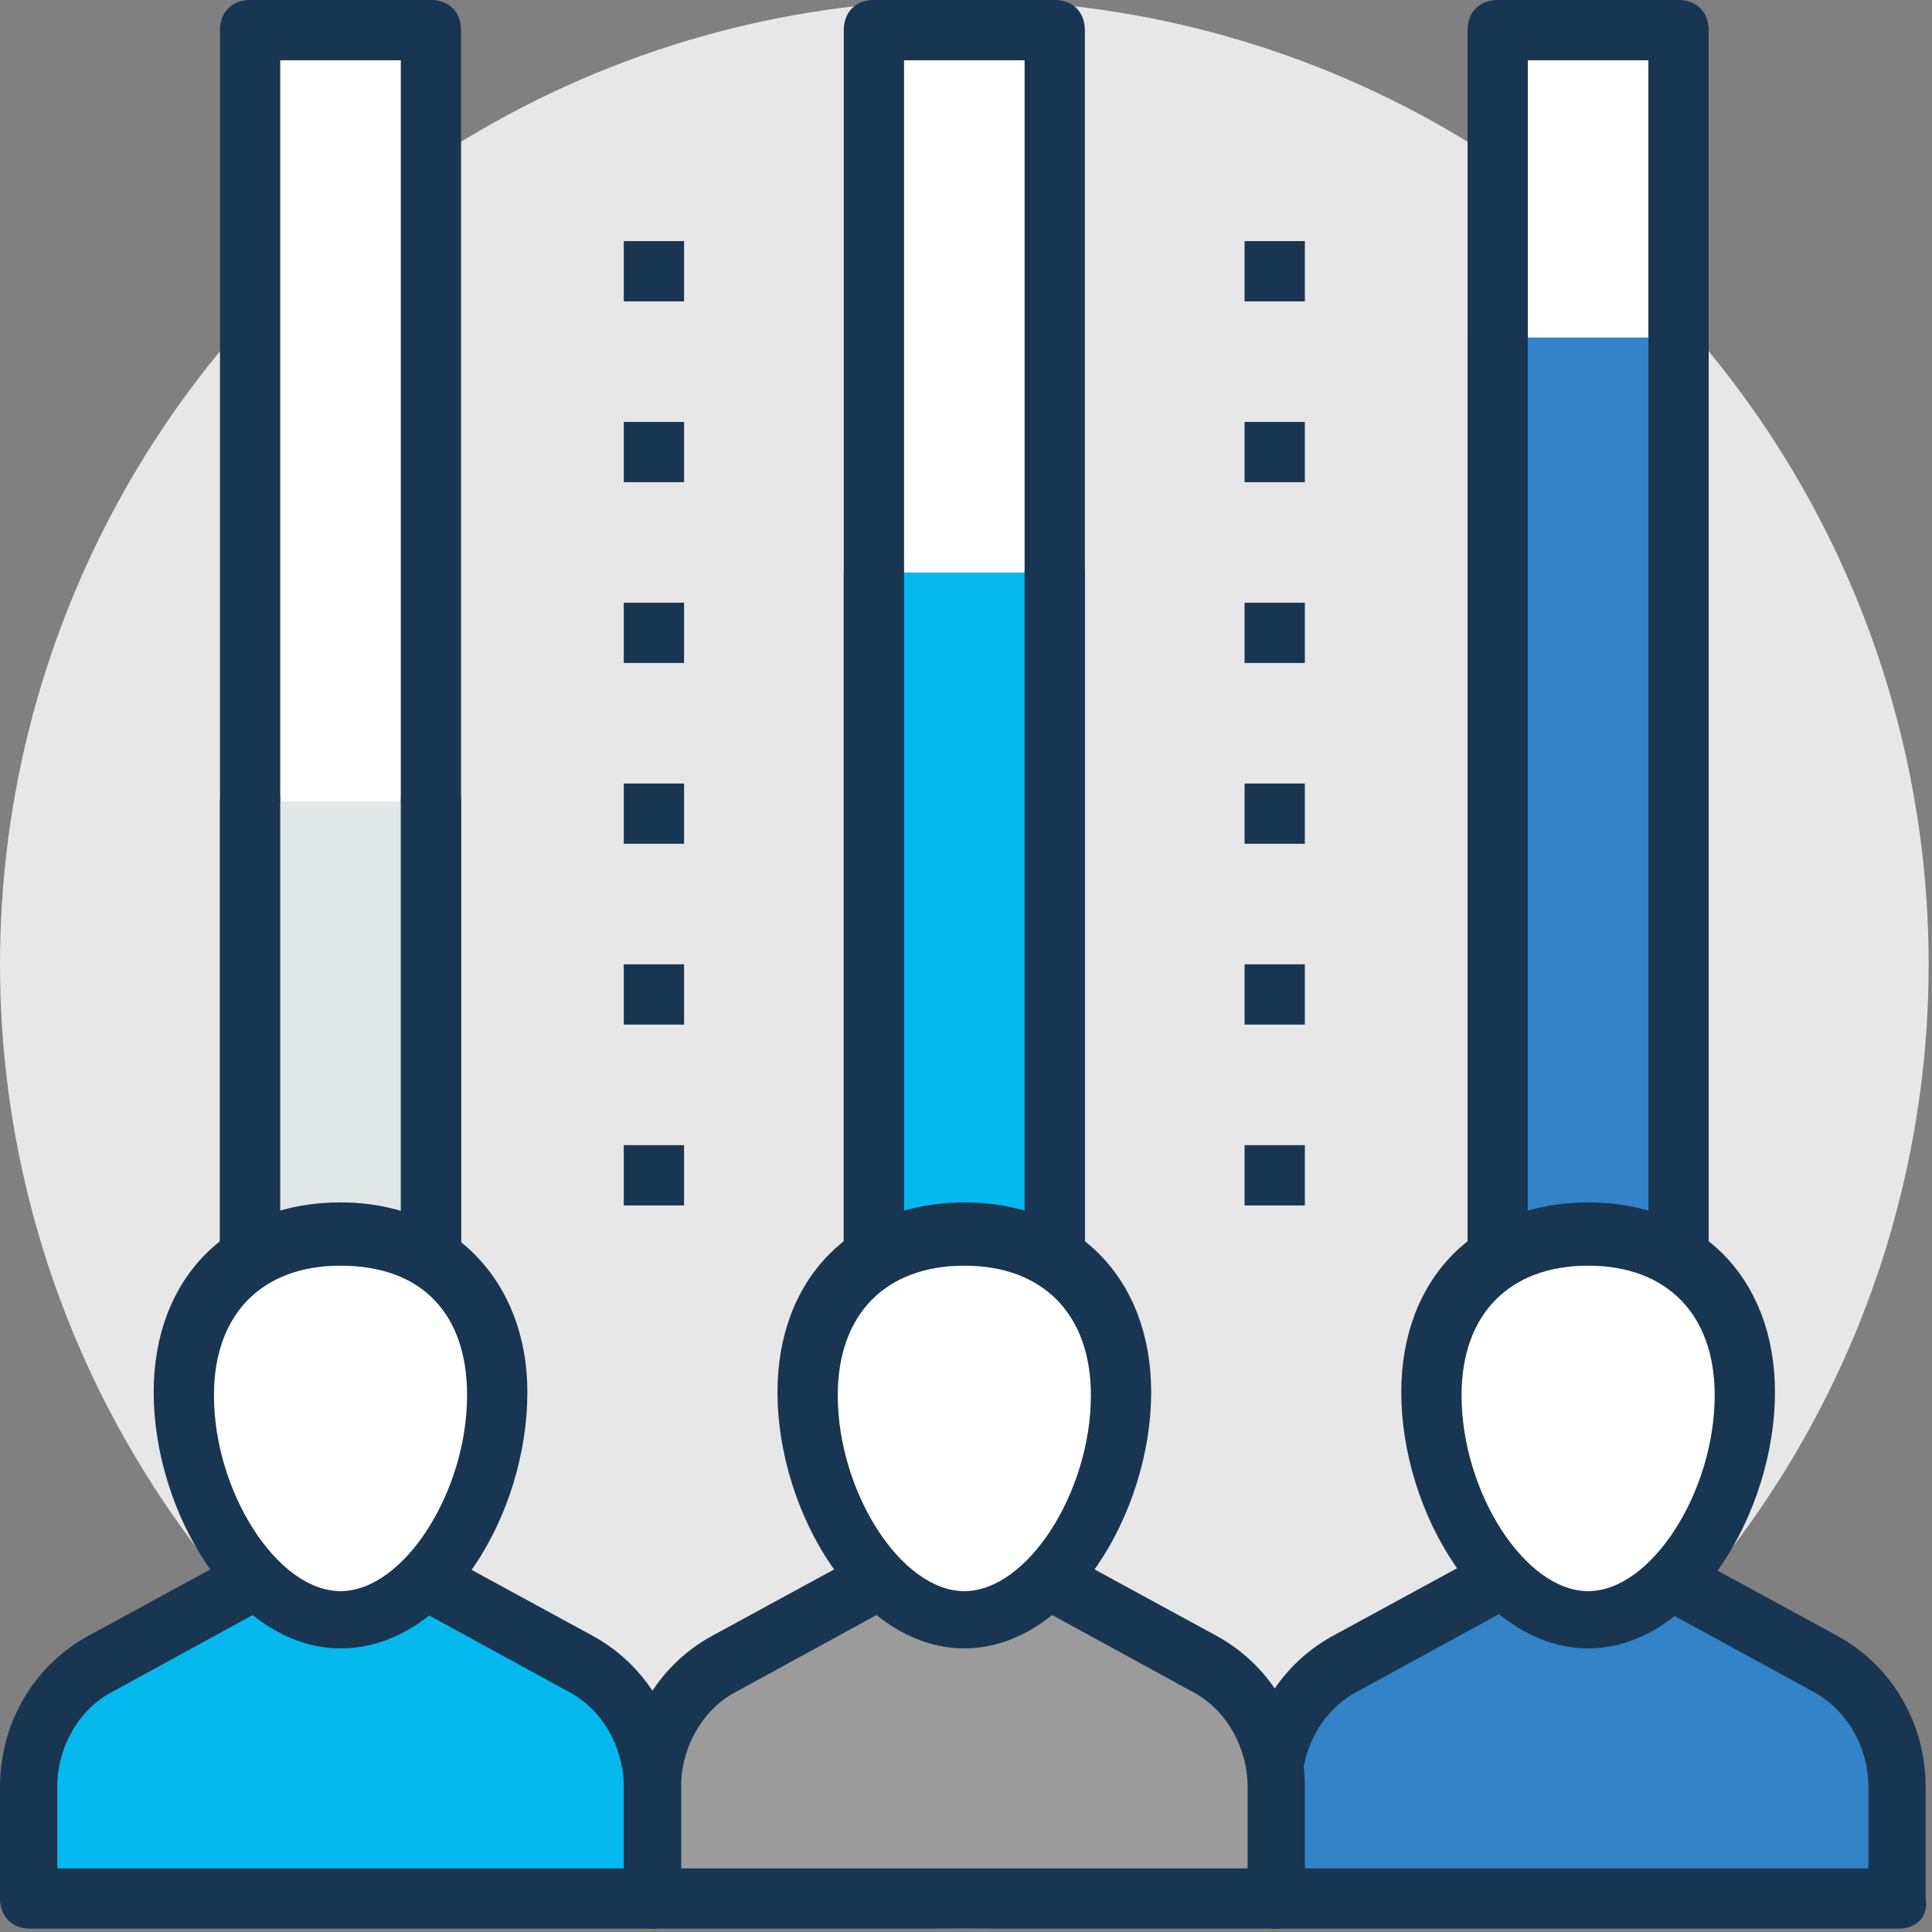 <?xml version="1.0" encoding="UTF-8"?>
<svg width="90px" height="90px" viewBox="0 0 90 90" version="1.1" xmlns="http://www.w3.org/2000/svg" xmlns:xlink="http://www.w3.org/1999/xlink">
    <rect x="0" y="0" width="90" height="90" fill="#808080" stroke="none"/>
    <!-- Generator: Sketch 49.3 (51167) - http://www.bohemiancoding.com/sketch -->
    <title>skills</title>
    <desc>Created with Sketch.</desc>
    <defs></defs>
    <g id="Welcome" stroke="none" stroke-width="1" fill="none" fill-rule="evenodd">
        <g id="1-index-1440" transform="translate(-517, -532)" fill-rule="nonzero">
            <g id="Group-4" transform="translate(417, 461)">
                <g id="skills" transform="translate(100, 71)">
                    <circle id="Oval" fill="#E7E7E7" cx="44.922" cy="44.922" r="44.922"></circle>
                    <rect id="Rectangle-path" fill="#FFFFFF" x="69.769" y="1.404" width="8.423" height="62.61"></rect>
                    <path d="M78.192,65.418 L69.769,65.418 C68.927,65.418 68.365,64.856 68.365,64.014 L68.365,1.404 C68.365,0.562 68.927,0 69.769,0 L78.192,0 C79.034,0 79.596,0.562 79.596,1.404 L79.596,64.014 C79.596,64.716 78.894,65.418 78.192,65.418 Z M71.173,62.61 L76.788,62.61 L76.788,2.808 L71.173,2.808 L71.173,62.61 Z" id="Shape" fill="#183651"></path>
                    <polyline id="Shape" fill="#3283C8" points="69.769 15.723 69.769 64.014 78.192 64.014 78.192 15.723"></polyline>
                    <path d="M78.192,65.418 L69.769,65.418 C68.927,65.418 68.365,64.856 68.365,64.014 L68.365,15.723 C68.365,14.88 68.927,14.319 69.769,14.319 C70.612,14.319 71.173,14.88 71.173,15.723 L71.173,62.61 L76.788,62.61 L76.788,15.723 C76.788,14.88 77.35,14.319 78.192,14.319 C79.034,14.319 79.596,14.88 79.596,15.723 L79.596,64.014 C79.596,64.716 78.894,65.418 78.192,65.418 Z" id="Shape" fill="#183651"></path>
                    <rect id="Rectangle-path" fill="#FFFFFF" x="40.71" y="1.404" width="8.423" height="62.61"></rect>
                    <path d="M49.133,65.418 L40.71,65.418 C39.868,65.418 39.306,64.856 39.306,64.014 L39.306,1.404 C39.306,0.562 39.868,0 40.71,0 L49.133,0 C49.975,0 50.537,0.562 50.537,1.404 L50.537,64.014 C50.537,64.716 49.975,65.418 49.133,65.418 Z M42.114,62.61 L47.73,62.61 L47.73,2.808 L42.114,2.808 L42.114,62.61 Z" id="Shape" fill="#183651"></path>
                    <polyline id="Shape" fill="#05B8EE" points="40.71 26.672 40.71 64.014 49.133 64.014 49.133 26.672"></polyline>
                    <path d="M49.133,65.418 L40.71,65.418 C39.868,65.418 39.306,64.856 39.306,64.014 L39.306,26.672 C39.306,25.83 39.868,25.269 40.71,25.269 C41.553,25.269 42.114,25.83 42.114,26.672 L42.114,62.61 L47.729,62.61 L47.729,26.672 C47.729,25.83 48.291,25.269 49.133,25.269 C49.975,25.269 50.537,25.83 50.537,26.672 L50.537,64.014 C50.537,64.716 49.975,65.418 49.133,65.418 Z" id="Shape" fill="#183651"></path>
                    <rect id="Rectangle-path" fill="#FFFFFF" x="11.652" y="1.404" width="8.423" height="62.61"></rect>
                    <path d="M20.074,65.418 L11.652,65.418 C10.809,65.418 10.248,64.856 10.248,64.014 L10.248,1.404 C10.248,0.562 10.809,0 11.652,0 L20.074,0 C20.917,0 21.478,0.562 21.478,1.404 L21.478,64.014 C21.478,64.716 20.917,65.418 20.074,65.418 Z M13.055,62.61 L18.671,62.61 L18.671,2.808 L13.055,2.808 L13.055,62.61 Z" id="Shape" fill="#183651"></path>
                    <polyline id="Shape" fill="#E1E6E7" points="11.652 37.341 11.652 64.014 20.074 64.014 20.074 37.341"></polyline>
                    <g id="Group" transform="translate(10.158, 11.228)" fill="#183651">
                        <path d="M9.916,54.19 L1.493,54.19 C0.651,54.19 0.089,53.628 0.089,52.786 L0.089,26.114 C0.089,25.271 0.651,24.71 1.493,24.71 C2.335,24.71 2.897,25.271 2.897,26.114 L2.897,51.382 L8.512,51.382 L8.512,26.114 C8.512,25.271 9.074,24.71 9.916,24.71 C10.758,24.71 11.32,25.271 11.32,26.114 L11.32,52.786 C11.32,53.488 10.758,54.19 9.916,54.19 Z" id="Shape"></path>
                        <rect id="Rectangle-path" x="47.819" y="42.117" width="2.808" height="2.808"></rect>
                        <rect id="Rectangle-path" x="47.819" y="33.694" width="2.808" height="2.808"></rect>
                        <rect id="Rectangle-path" x="47.819" y="25.271" width="2.808" height="2.808"></rect>
                        <rect id="Rectangle-path" x="47.819" y="16.848" width="2.808" height="2.808"></rect>
                        <rect id="Rectangle-path" x="47.819" y="8.426" width="2.808" height="2.808"></rect>
                        <rect id="Rectangle-path" x="47.819" y="0.003" width="2.808" height="2.808"></rect>
                        <rect id="Rectangle-path" x="18.9" y="42.117" width="2.808" height="2.808"></rect>
                        <rect id="Rectangle-path" x="18.9" y="33.694" width="2.808" height="2.808"></rect>
                        <rect id="Rectangle-path" x="18.9" y="25.271" width="2.808" height="2.808"></rect>
                        <rect id="Rectangle-path" x="18.9" y="16.848" width="2.808" height="2.808"></rect>
                        <rect id="Rectangle-path" x="18.9" y="8.426" width="2.808" height="2.808"></rect>
                        <rect id="Rectangle-path" x="18.9" y="0.003" width="2.808" height="2.808"></rect>
                    </g>
                    <path d="M85.071,77.49 L73.981,71.454 L62.891,77.49 C60.785,78.613 59.521,80.859 59.521,83.246 L59.521,88.44 L88.58,88.44 L88.58,83.246 C88.44,80.859 87.176,78.613 85.071,77.49 Z" id="Shape" fill="#3283C8"></path>
                    <path d="M88.44,89.844 L59.381,89.844 C58.539,89.844 57.977,89.282 57.977,88.44 L57.977,83.246 C57.977,80.298 59.522,77.63 62.048,76.227 L73.138,70.19 C73.56,69.91 74.121,69.91 74.542,70.19 L85.632,76.227 C88.159,77.63 89.703,80.298 89.703,83.246 L89.703,88.44 C89.844,89.282 89.282,89.844 88.44,89.844 Z M60.785,87.036 L87.036,87.036 L87.036,83.246 C87.036,81.421 86.053,79.596 84.369,78.754 L73.84,72.998 L63.312,78.754 C61.627,79.596 60.644,81.421 60.644,83.246 L60.644,87.036 L60.785,87.036 Z" id="Shape" fill="#183651"></path>
                    <path d="M56.012,77.49 L44.922,71.454 L33.832,77.49 C31.726,78.613 30.462,80.859 30.462,83.246 L30.462,88.44 L59.521,88.44 L59.521,83.246 C59.381,80.859 58.118,78.613 56.012,77.49 Z" id="Shape" fill="#9B9B9B"></path>
                    <path d="M59.381,89.844 L30.463,89.844 C29.62,89.844 29.059,89.282 29.059,88.44 L29.059,83.246 C29.059,80.298 30.603,77.63 33.13,76.227 L44.22,70.19 C44.641,69.91 45.203,69.91 45.624,70.19 L56.714,76.227 C59.241,77.63 60.785,80.298 60.785,83.246 L60.785,88.44 C60.785,89.282 60.223,89.844 59.381,89.844 Z M31.866,87.036 L58.118,87.036 L58.118,83.246 C58.118,81.421 57.135,79.596 55.45,78.754 L44.922,72.998 L34.393,78.754 C32.709,79.596 31.726,81.421 31.726,83.246 L31.726,87.036 L31.866,87.036 Z" id="Shape" fill="#183651"></path>
                    <path d="M81.281,64.856 C81.281,69.769 78.052,75.385 73.981,75.385 C69.91,75.385 66.681,69.91 66.681,64.856 C66.681,59.943 69.91,57.416 73.981,57.416 C78.052,57.416 81.281,59.943 81.281,64.856 Z" id="Shape" fill="#FFFFFF"></path>
                    <path d="M73.981,76.788 C69.067,76.788 65.277,70.471 65.277,64.856 C65.277,59.522 68.787,56.012 73.981,56.012 C79.175,56.012 82.684,59.521 82.684,64.856 C82.684,70.471 78.894,76.788 73.981,76.788 Z M73.981,58.96 C70.331,58.96 68.085,61.206 68.085,64.996 C68.085,69.489 71.033,74.121 73.981,74.121 C76.929,74.121 79.877,69.489 79.877,64.996 C79.877,61.206 77.631,58.96 73.981,58.96 Z" id="Shape" fill="#183651"></path>
                    <path d="M52.222,64.856 C52.222,69.769 48.993,75.385 44.922,75.385 C40.851,75.385 37.622,69.91 37.622,64.856 C37.622,59.943 40.851,57.416 44.922,57.416 C48.993,57.416 52.222,59.943 52.222,64.856 Z" id="Shape" fill="#FFFFFF"></path>
                    <path d="M44.922,76.788 C40.009,76.788 36.218,70.471 36.218,64.856 C36.218,59.522 39.728,56.012 44.922,56.012 C50.116,56.012 53.626,59.521 53.626,64.856 C53.625,70.471 49.835,76.788 44.922,76.788 Z M44.922,58.96 C41.272,58.96 39.026,61.206 39.026,64.996 C39.026,69.489 41.974,74.121 44.922,74.121 C47.87,74.121 50.818,69.489 50.818,64.996 C50.818,61.206 48.572,58.96 44.922,58.96 Z" id="Shape" fill="#183651"></path>
                    <path d="M27.094,77.49 L16.003,71.454 L4.913,77.49 C2.808,78.613 1.544,80.859 1.544,83.246 L1.544,88.44 L30.603,88.44 L30.603,83.246 C30.463,80.859 29.059,78.613 27.094,77.49 Z" id="Shape" fill="#05B8EE"></path>
                    <path d="M30.463,89.844 L1.404,89.844 C0.562,89.844 0,89.282 0,88.44 L0,83.246 C0,80.298 1.544,77.63 4.071,76.227 L15.161,70.19 C15.582,69.91 16.144,69.91 16.565,70.19 L27.655,76.227 C30.182,77.63 31.726,80.298 31.726,83.246 L31.726,88.44 C31.866,89.282 31.165,89.844 30.463,89.844 Z M2.808,87.036 L29.059,87.036 L29.059,83.246 C29.059,81.421 28.076,79.596 26.392,78.754 L15.863,72.998 L5.334,78.754 C3.65,79.596 2.667,81.421 2.667,83.246 L2.667,87.036 L2.808,87.036 Z" id="Shape" fill="#183651"></path>
                    <path d="M23.163,64.856 C23.163,69.769 19.934,75.385 15.863,75.385 C11.792,75.385 8.563,69.91 8.563,64.856 C8.563,59.943 11.792,57.416 15.863,57.416 C19.934,57.416 23.163,59.943 23.163,64.856 Z" id="Shape" fill="#FFFFFF"></path>
                    <path d="M15.863,76.788 C10.95,76.788 7.159,70.471 7.159,64.856 C7.159,59.522 10.669,56.012 15.863,56.012 C21.057,56.012 24.567,59.662 24.567,64.856 C24.567,70.471 20.917,76.788 15.863,76.788 Z M15.863,58.96 C12.213,58.96 9.967,61.206 9.967,64.996 C9.967,69.489 12.915,74.121 15.863,74.121 C18.811,74.121 21.759,69.489 21.759,64.996 C21.759,61.206 19.653,58.96 15.863,58.96 Z" id="Shape" fill="#183651"></path>
                </g>
            </g>
        </g>
    </g>
</svg>